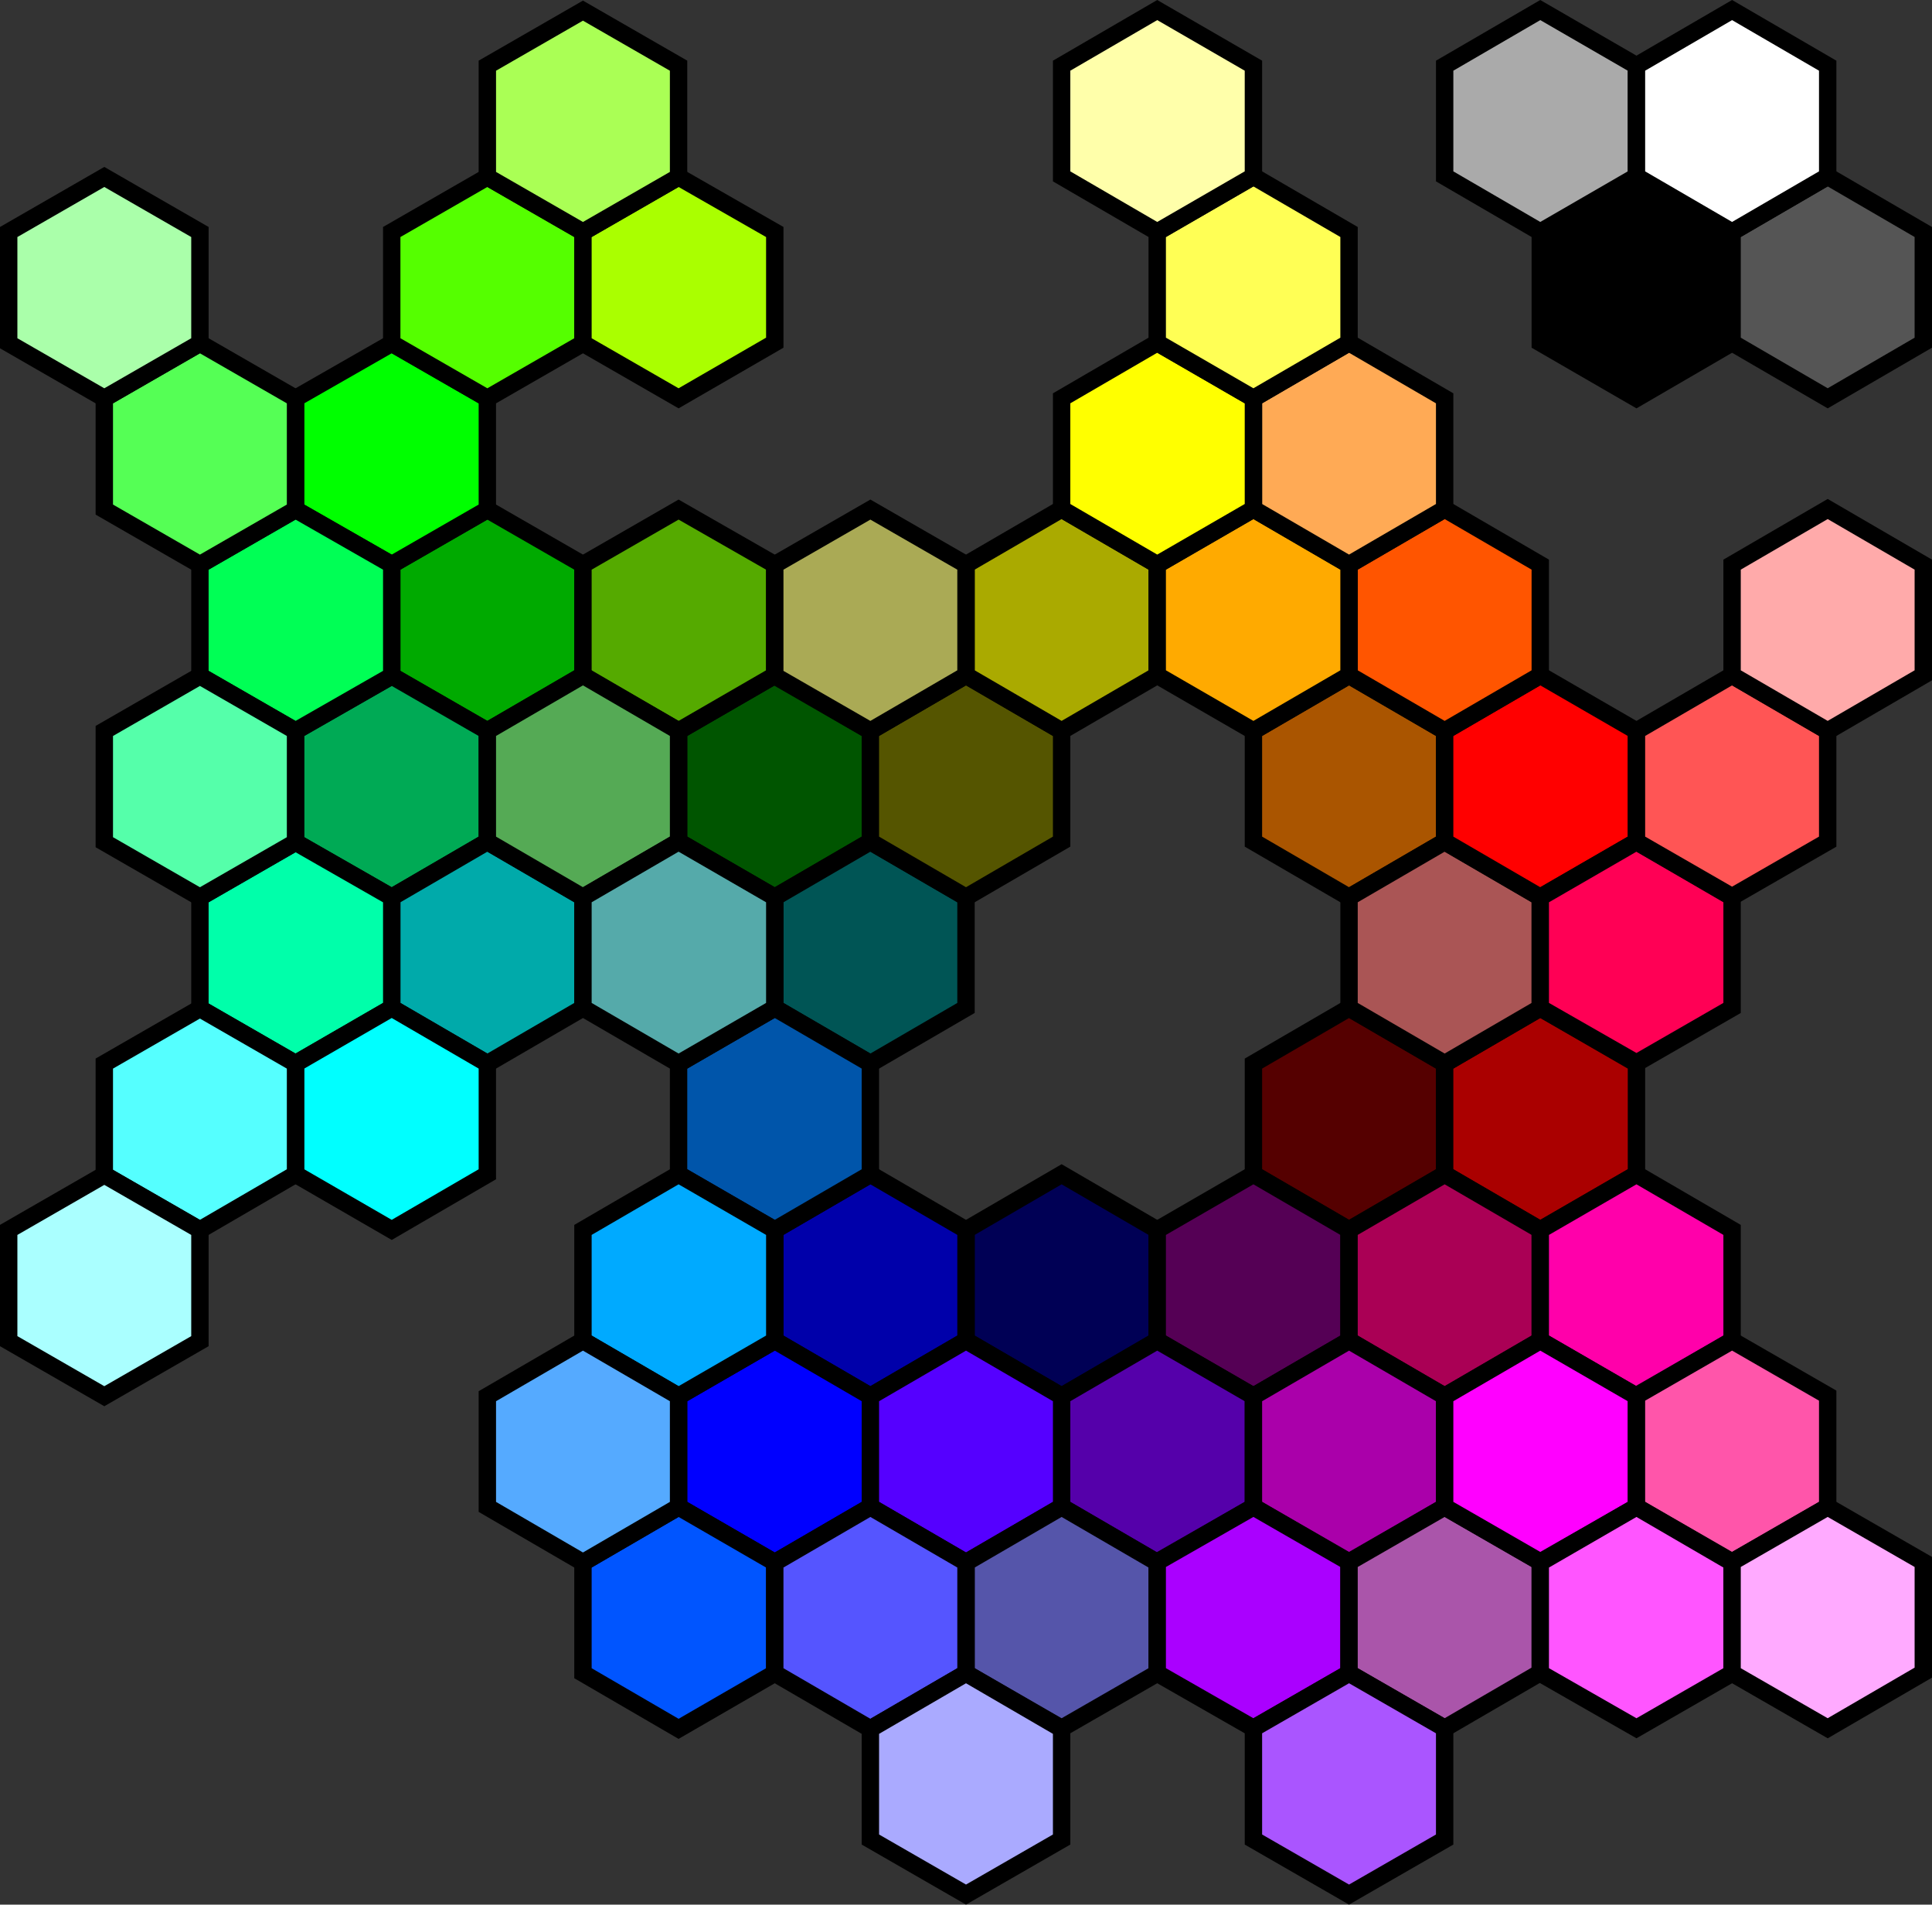 <?xml version="1.0" encoding="UTF-8" standalone="no"?>
<svg
   xmlns:dc="http://purl.org/dc/elements/1.1/"
   xmlns:cc="http://creativecommons.org/ns#"
   xmlns:rdf="http://www.w3.org/1999/02/22-rdf-syntax-ns#"
   xmlns:svg="http://www.w3.org/2000/svg"
   xmlns="http://www.w3.org/2000/svg"
   xmlns:sodipodi="http://sodipodi.sourceforge.net/DTD/sodipodi-0.dtd"
   xmlns:inkscape="http://www.inkscape.org/namespaces/inkscape"
   version="1.1"
   x="0px"
   y="0px"
   viewBox="435 240 333.4 328.666"
   enable-background="new 448.1 251.5 329.2 323.8"
   xml:space="preserve"
   id="svg2"
   inkscape:version="0.91 r13725"
   sodipodi:docname="pebble64_hexagons.svg"
   width="333.4"
   height="328.666"><rect x="435" y="240" width="333.4" height="328.666" fill="#333333" stroke="none"/><defs
     id="defs134" /><sodipodi:namedview
     pagecolor="#ffffff"
     bordercolor="#666666"
     borderopacity="1"
     objecttolerance="10"
     gridtolerance="10"
     guidetolerance="10"
     inkscape:pageopacity="0"
     inkscape:pageshadow="2"
     inkscape:window-width="936"
     inkscape:window-height="687"
     id="namedview132"
     showgrid="false"
     fit-margin-top="0"
     fit-margin-left="0"
     fit-margin-right="0"
     fit-margin-bottom="0"
     inkscape:zoom="0.96740406"
     inkscape:cx="152.6186"
     inkscape:cy="177.54779"
     inkscape:window-x="182"
     inkscape:window-y="245"
     inkscape:window-maximized="0"
     inkscape:current-layer="svg2" /><polygon
     points="728.4,317.7 711.8,308.1 711.8,289 728.4,279.4 744.9,289 744.9,308.1 "
     id="polygon4"
     style="fill:#000000;stroke:#000000;stroke-width:3;stroke-miterlimit:4;stroke-dasharray:none;stroke-opacity:1"
     inkscape:export-xdpi="38.869999"
     inkscape:export-ydpi="38.869999"
     transform="translate(-11,-8.965)" /><polygon
     points="629.2,489.9 612.7,480.3 612.7,461.2 629.2,451.6 645.7,461.2 645.7,480.3 "
     id="polygon6"
     style="fill:#000055;stroke:#000000;stroke-width:3;stroke-miterlimit:4;stroke-dasharray:none;stroke-opacity:1"
     inkscape:export-xdpi="38.869999"
     inkscape:export-ydpi="38.869999"
     transform="translate(-11,-8.965)" /><polygon
     points="596.2,489.9 579.7,480.3 579.7,461.2 596.2,451.6 612.7,461.2 612.7,480.3 "
     id="polygon8"
     style="fill:#0000aa;stroke:#000000;stroke-width:3;stroke-miterlimit:4;stroke-dasharray:none;stroke-opacity:1"
     inkscape:export-xdpi="38.869999"
     inkscape:export-ydpi="38.869999"
     transform="translate(-11,-8.965)" /><polygon
     points="579.7,518.6 563.1,509 563.1,489.9 579.7,480.3 596.2,489.9 596.2,509 "
     id="polygon10"
     style="fill:#0000ff;stroke:#000000;stroke-width:3;stroke-miterlimit:4;stroke-dasharray:none;stroke-opacity:1"
     inkscape:export-xdpi="38.869999"
     inkscape:export-ydpi="38.869999"
     transform="translate(-11,-8.965)" /><polygon
     points="579.7,403.8 563.1,394.2 563.1,375.1 579.7,365.5 596.2,375.1 596.2,394.2 "
     id="polygon12"
     style="fill:#005500;stroke:#000000;stroke-width:3;stroke-miterlimit:4;stroke-dasharray:none;stroke-opacity:1"
     inkscape:export-xdpi="38.869999"
     inkscape:export-ydpi="38.869999"
     transform="translate(-11,-8.965)" /><polygon
     points="596.2,432.5 579.7,422.9 579.7,403.8 596.2,394.2 612.7,403.8 612.7,422.9 "
     id="polygon14"
     style="fill:#005555;stroke:#000000;stroke-width:3;stroke-miterlimit:4;stroke-dasharray:none;stroke-opacity:1"
     inkscape:export-xdpi="38.869999"
     inkscape:export-ydpi="38.869999"
     transform="translate(-11,-8.965)" /><polygon
     points="579.7,461.2 563.1,451.6 563.1,432.5 579.7,422.9 596.2,432.5 596.2,451.6 "
     id="polygon16"
     style="fill:#0055aa;stroke:#000000;stroke-width:3;stroke-miterlimit:4;stroke-dasharray:none;stroke-opacity:1"
     inkscape:export-xdpi="38.869999"
     inkscape:export-ydpi="38.869999"
     transform="translate(-11,-8.965)" /><polygon
     points="563.1,547.3 546.6,537.7 546.6,518.6 563.1,509 579.7,518.6 579.7,537.7 "
     id="polygon18"
     style="fill:#0055ff;stroke:#000000;stroke-width:3;stroke-miterlimit:4;stroke-dasharray:none;stroke-opacity:1"
     inkscape:export-xdpi="38.869999"
     inkscape:export-ydpi="38.869999"
     transform="translate(-11,-8.965)" /><polygon
     points="530.1,375.1 513.6,365.6 513.6,346.4 530.1,336.9 546.6,346.4 546.6,365.5 "
     id="polygon20"
     style="fill:#00aa00;stroke:#000000;stroke-width:3;stroke-miterlimit:4;stroke-dasharray:none;stroke-opacity:1"
     inkscape:export-xdpi="38.869999"
     inkscape:export-ydpi="38.869999"
     transform="translate(-11,-8.965)" /><polygon
     points="513.6,403.8 497,394.3 497,375.1 513.6,365.6 530.1,375.1 530.1,394.2 "
     id="polygon22"
     style="fill:#00aa55;stroke:#000000;stroke-width:3;stroke-miterlimit:4;stroke-dasharray:none;stroke-opacity:1"
     inkscape:export-xdpi="38.869999"
     inkscape:export-ydpi="38.869999"
     transform="translate(-11,-8.965)" /><polygon
     points="530.1,432.5 513.6,422.9 513.6,403.8 530.1,394.2 546.6,403.8 546.6,422.9 "
     id="polygon24"
     style="fill:#00aaaa;stroke:#000000;stroke-width:3;stroke-miterlimit:4;stroke-dasharray:none;stroke-opacity:1"
     inkscape:export-xdpi="38.869999"
     inkscape:export-ydpi="38.869999"
     transform="translate(-11,-8.965)" /><polygon
     points="563.1,489.9 546.6,480.3 546.6,461.2 563.1,451.6 579.7,461.2 579.7,480.3 "
     id="polygon26"
     style="fill:#00aaff;stroke:#000000;stroke-width:3;stroke-miterlimit:4;stroke-dasharray:none;stroke-opacity:1"
     inkscape:export-xdpi="38.869999"
     inkscape:export-ydpi="38.869999"
     transform="translate(-11,-8.965)" /><polygon
     points="513.6,346.4 497,336.9 497,317.7 513.6,308.2 530.1,317.7 530.1,336.9 "
     id="polygon28"
     style="fill:#00ff00;stroke:#000000;stroke-width:3;stroke-miterlimit:4;stroke-dasharray:none;stroke-opacity:1"
     inkscape:export-xdpi="38.869999"
     inkscape:export-ydpi="38.869999"
     transform="translate(-11,-8.965)" /><polygon
     points="497,375.1 480.5,365.6 480.5,346.4 497,336.9 513.6,346.4 513.6,365.6 "
     id="polygon30"
     style="fill:#00ff55;stroke:#000000;stroke-width:3;stroke-miterlimit:4;stroke-dasharray:none;stroke-opacity:1"
     inkscape:export-xdpi="38.869999"
     inkscape:export-ydpi="38.869999"
     transform="translate(-11,-8.965)" /><polygon
     points="497,432.5 480.5,423 480.5,403.8 497,394.3 513.6,403.8 513.6,422.9 "
     id="polygon32"
     style="fill:#00ffaa;stroke:#000000;stroke-width:3;stroke-miterlimit:4;stroke-dasharray:none;stroke-opacity:1"
     inkscape:export-xdpi="38.869999"
     inkscape:export-ydpi="38.869999"
     transform="translate(-11,-8.965)" /><polygon
     points="513.6,461.2 497,451.6 497,432.5 513.6,422.9 530.1,432.5 530.1,451.6 "
     id="polygon34"
     style="fill:#00ffff;stroke:#000000;stroke-width:3;stroke-miterlimit:4;stroke-dasharray:none;stroke-opacity:1"
     inkscape:export-xdpi="38.869999"
     inkscape:export-ydpi="38.869999"
     transform="translate(-11,-8.965)" /><polygon
     points="678.8,461.2 662.3,451.6 662.3,432.5 678.8,422.9 695.3,432.5 695.3,451.6 "
     id="polygon36"
     style="fill:#550000;stroke:#000000;stroke-width:3;stroke-miterlimit:4;stroke-dasharray:none;stroke-opacity:1"
     inkscape:export-xdpi="38.869999"
     inkscape:export-ydpi="38.869999"
     transform="translate(-11,-8.965)" /><polygon
     points="662.3,489.9 645.7,480.3 645.7,461.2 662.3,451.6 678.8,461.2 678.8,480.3 "
     id="polygon38"
     style="fill:#550055;stroke:#000000;stroke-width:3;stroke-miterlimit:4;stroke-dasharray:none;stroke-opacity:1"
     inkscape:export-xdpi="38.869999"
     inkscape:export-ydpi="38.869999"
     transform="translate(-11,-8.965)" /><polygon
     points="645.7,518.6 629.2,509 629.2,489.9 645.7,480.3 662.3,489.9 662.3,509 "
     id="polygon40"
     style="fill:#5500aa;stroke:#000000;stroke-width:3;stroke-miterlimit:4;stroke-dasharray:none;stroke-opacity:1"
     inkscape:export-xdpi="38.869999"
     inkscape:export-ydpi="38.869999"
     transform="translate(-11,-8.965)" /><polygon
     points="612.7,518.6 596.2,509 596.2,489.9 612.7,480.3 629.2,489.9 629.2,509 "
     id="polygon42"
     style="fill:#5500ff;stroke:#000000;stroke-width:3;stroke-miterlimit:4;stroke-dasharray:none;stroke-opacity:1"
     inkscape:export-xdpi="38.869999"
     inkscape:export-ydpi="38.869999"
     transform="translate(-11,-8.965)" /><polygon
     points="612.7,403.8 596.2,394.2 596.2,375.1 612.7,365.5 629.2,375.1 629.2,394.2 "
     id="polygon44"
     style="fill:#555500;stroke:#000000;stroke-width:3;stroke-miterlimit:4;stroke-dasharray:none;stroke-opacity:1"
     inkscape:export-xdpi="38.869999"
     inkscape:export-ydpi="38.869999"
     transform="translate(-11,-8.965)" /><polygon
     points="761.4,317.7 744.9,308.1 744.9,289 761.4,279.4 777.9,289 777.9,308.1 "
     id="polygon46"
     style="fill:#555555;stroke:#000000;stroke-width:3;stroke-miterlimit:4;stroke-dasharray:none;stroke-opacity:1"
     inkscape:export-xdpi="38.869999"
     inkscape:export-ydpi="38.869999"
     transform="translate(-11,-8.965)" /><polygon
     points="629.2,547.2 612.7,537.7 612.7,518.6 629.2,509 645.7,518.6 645.7,537.7 "
     id="polygon48"
     style="fill:#5555aa;stroke:#000000;stroke-width:3;stroke-miterlimit:4;stroke-dasharray:none;stroke-opacity:1"
     inkscape:export-xdpi="38.869999"
     inkscape:export-ydpi="38.869999"
     transform="translate(-11,-8.965)" /><polygon
     points="596.2,547.3 579.7,537.7 579.7,518.6 596.2,509 612.7,518.6 612.7,537.7 "
     id="polygon50"
     style="fill:#5555ff;stroke:#000000;stroke-width:3;stroke-miterlimit:4;stroke-dasharray:none;stroke-opacity:1"
     inkscape:export-xdpi="38.869999"
     inkscape:export-ydpi="38.869999"
     transform="translate(-11,-8.965)" /><polygon
     points="563.1,375.1 546.6,365.6 546.6,346.4 563.1,336.9 579.7,346.4 579.7,365.5 "
     id="polygon52"
     style="fill:#55aa00;stroke:#000000;stroke-width:3;stroke-miterlimit:4;stroke-dasharray:none;stroke-opacity:1"
     inkscape:export-xdpi="38.869999"
     inkscape:export-ydpi="38.869999"
     transform="translate(-11,-8.965)" /><polygon
     points="546.6,403.8 530.1,394.2 530.1,375.1 546.6,365.5 563.1,375.1 563.1,394.2 "
     id="polygon54"
     style="fill:#55aa55;stroke:#000000;stroke-width:3;stroke-miterlimit:4;stroke-dasharray:none;stroke-opacity:1"
     inkscape:export-xdpi="38.869999"
     inkscape:export-ydpi="38.869999"
     transform="translate(-11,-8.965)" /><polygon
     points="563.1,432.5 546.6,422.9 546.6,403.8 563.1,394.2 579.7,403.8 579.7,422.9 "
     id="polygon56"
     style="fill:#55aaaa;stroke:#000000;stroke-width:3;stroke-miterlimit:4;stroke-dasharray:none;stroke-opacity:1"
     inkscape:export-xdpi="38.869999"
     inkscape:export-ydpi="38.869999"
     transform="translate(-11,-8.965)" /><polygon
     points="546.6,518.6 530.1,509 530.1,489.9 546.6,480.3 563.1,489.9 563.1,509 "
     id="polygon58"
     style="fill:#55aaff;stroke:#000000;stroke-width:3;stroke-miterlimit:4;stroke-dasharray:none;stroke-opacity:1"
     inkscape:export-xdpi="38.869999"
     inkscape:export-ydpi="38.869999"
     transform="translate(-11,-8.965)" /><polygon
     points="530.1,317.7 513.6,308.2 513.6,289 530.1,279.5 546.6,289 546.6,308.2 "
     id="polygon60"
     style="fill:#55ff00;stroke:#000000;stroke-width:3;stroke-miterlimit:4;stroke-dasharray:none;stroke-opacity:1"
     inkscape:export-xdpi="38.869999"
     inkscape:export-ydpi="38.869999"
     transform="translate(-11,-8.965)" /><polygon
     points="480.5,346.4 464,336.9 464,317.7 480.5,308.2 497,317.7 497,336.9 "
     id="polygon62"
     style="fill:#55ff55;stroke:#000000;stroke-width:3;stroke-miterlimit:4;stroke-dasharray:none;stroke-opacity:1"
     inkscape:export-xdpi="38.869999"
     inkscape:export-ydpi="38.869999"
     transform="translate(-11,-8.965)" /><polygon
     points="480.5,403.8 464,394.3 464,375.1 480.5,365.6 497,375.1 497,394.3 "
     id="polygon64"
     style="fill:#55ffaa;stroke:#000000;stroke-width:3;stroke-miterlimit:4;stroke-dasharray:none;stroke-opacity:1"
     inkscape:export-xdpi="38.869999"
     inkscape:export-ydpi="38.869999"
     transform="translate(-11,-8.965)" /><polygon
     points="480.5,461.2 464,451.7 464,432.5 480.5,423 497,432.5 497,451.6 "
     id="polygon66"
     style="fill:#55ffff;stroke:#000000;stroke-width:3;stroke-miterlimit:4;stroke-dasharray:none;stroke-opacity:1"
     inkscape:export-xdpi="38.869999"
     inkscape:export-ydpi="38.869999"
     transform="translate(-11,-8.965)" /><polygon
     points="711.8,461.2 695.3,451.6 695.3,432.5 711.8,422.9 728.4,432.5 728.4,451.6 "
     id="polygon68"
     style="fill:#aa0000;stroke:#000000;stroke-width:3;stroke-miterlimit:4;stroke-dasharray:none;stroke-opacity:1"
     inkscape:export-xdpi="38.869999"
     inkscape:export-ydpi="38.869999"
     transform="translate(-11,-8.965)" /><polygon
     points="695.3,489.9 678.8,480.3 678.8,461.2 695.3,451.6 711.8,461.2 711.8,480.3 "
     id="polygon70"
     style="fill:#aa0055;stroke:#000000;stroke-width:3;stroke-miterlimit:4;stroke-dasharray:none;stroke-opacity:1"
     inkscape:export-xdpi="38.869999"
     inkscape:export-ydpi="38.869999"
     transform="translate(-11,-8.965)" /><polygon
     points="678.8,518.6 662.3,509 662.3,489.9 678.8,480.3 695.3,489.9 695.3,509 "
     id="polygon72"
     style="fill:#aa00aa;stroke:#000000;stroke-width:3;stroke-miterlimit:4;stroke-dasharray:none;stroke-opacity:1"
     inkscape:export-xdpi="38.869999"
     inkscape:export-ydpi="38.869999"
     transform="translate(-11,-8.965)" /><polygon
     points="662.3,547.2 645.7,537.7 645.7,518.5 662.3,509 678.8,518.5 678.8,537.7 "
     id="polygon74"
     style="fill:#aa00ff;stroke:#000000;stroke-width:3;stroke-miterlimit:4;stroke-dasharray:none;stroke-opacity:1"
     inkscape:export-xdpi="38.869999"
     inkscape:export-ydpi="38.869999"
     transform="translate(-11,-8.965)" /><polygon
     points="678.8,403.8 662.3,394.2 662.3,375.1 678.8,365.5 695.3,375.1 695.3,394.2 "
     id="polygon76"
     style="fill:#aa5500;stroke:#000000;stroke-width:3;stroke-miterlimit:4;stroke-dasharray:none;stroke-opacity:1"
     inkscape:export-xdpi="38.869999"
     inkscape:export-ydpi="38.869999"
     transform="translate(-11,-8.965)" /><polygon
     points="695.3,432.5 678.8,422.9 678.8,403.8 695.3,394.2 711.8,403.8 711.8,422.9 "
     id="polygon78"
     style="fill:#aa5555;stroke:#000000;stroke-width:3;stroke-miterlimit:4;stroke-dasharray:none;stroke-opacity:1"
     inkscape:export-xdpi="38.869999"
     inkscape:export-ydpi="38.869999"
     transform="translate(-11,-8.965)" /><polygon
     points="695.3,547.2 678.8,537.7 678.8,518.5 695.3,509 711.8,518.5 711.8,537.6 "
     id="polygon80"
     style="fill:#aa55aa;stroke:#000000;stroke-width:3;stroke-miterlimit:4;stroke-dasharray:none;stroke-opacity:1"
     inkscape:export-xdpi="38.869999"
     inkscape:export-ydpi="38.869999"
     transform="translate(-11,-8.965)" /><polygon
     points="678.8,575.9 662.3,566.4 662.3,547.2 678.8,537.7 695.3,547.2 695.3,566.4 "
     id="polygon82"
     style="fill:#aa55ff;stroke:#000000;stroke-width:3;stroke-miterlimit:4;stroke-dasharray:none;stroke-opacity:1"
     inkscape:export-xdpi="38.869999"
     inkscape:export-ydpi="38.869999"
     transform="translate(-11,-8.965)" /><polygon
     points="629.2,375.1 612.7,365.5 612.7,346.4 629.2,336.8 645.7,346.4 645.7,365.5 "
     id="polygon84"
     style="fill:#aaaa00;stroke:#000000;stroke-width:3;stroke-miterlimit:4;stroke-dasharray:none;stroke-opacity:1"
     inkscape:export-xdpi="38.869999"
     inkscape:export-ydpi="38.869999"
     transform="translate(-11,-8.965)" /><polygon
     points="596.2,375.1 579.7,365.6 579.7,346.4 596.2,336.9 612.7,346.4 612.7,365.5 "
     id="polygon86"
     style="fill:#aaaa55;stroke:#000000;stroke-width:3;stroke-miterlimit:4;stroke-dasharray:none;stroke-opacity:1"
     inkscape:export-xdpi="38.869999"
     inkscape:export-ydpi="38.869999"
     transform="translate(-11,-8.965)" /><polygon
     points="711.8,289 695.3,279.4 695.3,260.3 711.8,250.7 728.4,260.3 728.4,279.4 "
     id="polygon88"
     style="fill:#aaaaaa;stroke:#000000;stroke-width:3;stroke-miterlimit:4;stroke-dasharray:none;stroke-opacity:1"
     inkscape:export-xdpi="38.869999"
     inkscape:export-ydpi="38.869999"
     transform="translate(-11,-8.965)" /><polygon
     points="744.9,289 728.4,279.4 728.4,260.3 744.9,250.7 761.4,260.3 761.4,279.4 "
     id="polygon90"
     style="fill:#ffffff;stroke:#000000;stroke-width:3;stroke-miterlimit:4;stroke-dasharray:none;stroke-opacity:1"
     inkscape:export-xdpi="38.869999"
     inkscape:export-ydpi="38.869999"
     transform="translate(-11,-8.965)" /><polygon
     points="612.7,575.9 596.2,566.4 596.2,547.3 612.7,537.7 629.2,547.3 629.2,566.4 "
     id="polygon92"
     style="fill:#aaaaff;stroke:#000000;stroke-width:3;stroke-miterlimit:4;stroke-dasharray:none;stroke-opacity:1"
     inkscape:export-xdpi="38.869999"
     inkscape:export-ydpi="38.869999"
     transform="translate(-11,-8.965)" /><polygon
     points="563.1,317.7 546.6,308.2 546.6,289 563.1,279.5 579.7,289 579.7,308.1 "
     id="polygon94"
     style="fill:#aaff00;stroke:#000000;stroke-width:3;stroke-miterlimit:4;stroke-dasharray:none;stroke-opacity:1"
     inkscape:export-xdpi="38.869999"
     inkscape:export-ydpi="38.869999"
     transform="translate(-11,-8.965)" /><polygon
     points="546.6,289 530.1,279.5 530.1,260.3 546.6,250.8 563.1,260.3 563.1,279.5 "
     id="polygon96"
     style="fill:#aaff55;stroke:#000000;stroke-width:3;stroke-miterlimit:4;stroke-dasharray:none;stroke-opacity:1"
     inkscape:export-xdpi="38.869999"
     inkscape:export-ydpi="38.869999"
     transform="translate(-11,-8.965)" /><polygon
     points="464,317.7 447.5,308.2 447.5,289 464,279.5 480.5,289 480.5,308.2 "
     id="polygon98"
     style="fill:#aaffaa;stroke:#000000;stroke-width:3;stroke-miterlimit:4;stroke-dasharray:none;stroke-opacity:1"
     inkscape:export-xdpi="38.869999"
     inkscape:export-ydpi="38.869999"
     transform="translate(-11,-8.965)" /><polygon
     points="464,489.9 447.5,480.4 447.5,461.2 464,451.7 480.5,461.2 480.5,480.4 "
     id="polygon100"
     style="fill:#aaffff;stroke:#000000;stroke-width:3;stroke-miterlimit:4;stroke-dasharray:none;stroke-opacity:1"
     inkscape:export-xdpi="38.869999"
     inkscape:export-ydpi="38.869999"
     transform="translate(-11,-8.965)" /><polygon
     points="711.8,403.8 695.3,394.2 695.3,375.1 711.8,365.5 728.4,375.1 728.4,394.2 "
     id="polygon102"
     style="fill:#ff0000;stroke:#000000;stroke-width:3;stroke-miterlimit:4;stroke-dasharray:none;stroke-opacity:1"
     inkscape:export-xdpi="38.869999"
     inkscape:export-ydpi="38.869999"
     transform="translate(-11,-8.965)" /><polygon
     points="728.4,432.4 711.8,422.9 711.8,403.8 728.4,394.2 744.9,403.8 744.9,422.9 "
     id="polygon104"
     style="fill:#ff0055;stroke:#000000;stroke-width:3;stroke-miterlimit:4;stroke-dasharray:none;stroke-opacity:1"
     inkscape:export-xdpi="38.869999"
     inkscape:export-ydpi="38.869999"
     transform="translate(-11,-8.965)" /><polygon
     points="728.4,489.9 711.8,480.3 711.8,461.2 728.4,451.6 744.9,461.2 744.9,480.3 "
     id="polygon106"
     style="fill:#ff00aa;stroke:#000000;stroke-width:3;stroke-miterlimit:4;stroke-dasharray:none;stroke-opacity:1"
     inkscape:export-xdpi="38.869999"
     inkscape:export-ydpi="38.869999"
     transform="translate(-11,-8.965)" /><polygon
     points="711.8,518.5 695.3,509 695.3,489.9 711.8,480.3 728.4,489.9 728.4,509 "
     id="polygon108"
     style="fill:#ff00ff;stroke:#000000;stroke-width:3;stroke-miterlimit:4;stroke-dasharray:none;stroke-opacity:1"
     inkscape:export-xdpi="38.869999"
     inkscape:export-ydpi="38.869999"
     transform="translate(-11,-8.965)" /><polygon
     points="695.3,375.1 678.8,365.5 678.8,346.4 695.3,336.8 711.8,346.4 711.8,365.5 "
     id="polygon110"
     style="fill:#ff5500;stroke:#000000;stroke-width:3;stroke-miterlimit:4;stroke-dasharray:none;stroke-opacity:1"
     inkscape:export-xdpi="38.869999"
     inkscape:export-ydpi="38.869999"
     transform="translate(-11,-8.965)" /><polygon
     points="744.9,403.7 728.4,394.2 728.4,375.1 744.9,365.5 761.4,375.1 761.4,394.2 "
     id="polygon112"
     style="fill:#ff5555;stroke:#000000;stroke-width:3;stroke-miterlimit:4;stroke-dasharray:none;stroke-opacity:1"
     inkscape:export-xdpi="38.869999"
     inkscape:export-ydpi="38.869999"
     transform="translate(-11,-8.965)" /><polygon
     points="744.9,518.5 728.4,509 728.4,489.8 744.9,480.3 761.4,489.8 761.4,509 "
     id="polygon114"
     style="fill:#ff55aa;stroke:#000000;stroke-width:3;stroke-miterlimit:4;stroke-dasharray:none;stroke-opacity:1"
     inkscape:export-xdpi="38.869999"
     inkscape:export-ydpi="38.869999"
     transform="translate(-11,-8.965)" /><polygon
     points="728.4,547.2 711.8,537.7 711.8,518.6 728.4,509 744.9,518.6 744.9,537.7 "
     id="polygon116"
     style="fill:#ff55ff;stroke:#000000;stroke-width:3;stroke-miterlimit:4;stroke-dasharray:none;stroke-opacity:1"
     inkscape:export-xdpi="38.869999"
     inkscape:export-ydpi="38.869999"
     transform="translate(-11,-8.965)" /><polygon
     points="662.3,375.1 645.7,365.5 645.7,346.4 662.3,336.8 678.8,346.4 678.8,365.5 "
     id="polygon118"
     style="fill:#ffaa00;stroke:#000000;stroke-width:3;stroke-miterlimit:4;stroke-dasharray:none;stroke-opacity:1"
     inkscape:export-xdpi="38.869999"
     inkscape:export-ydpi="38.869999"
     transform="translate(-11,-8.965)" /><polygon
     points="678.8,346.4 662.3,336.8 662.3,317.7 678.8,308.1 695.3,317.7 695.3,336.8 "
     id="polygon120"
     style="fill:#ffaa55;stroke:#000000;stroke-width:3;stroke-miterlimit:4;stroke-dasharray:none;stroke-opacity:1"
     inkscape:export-xdpi="38.869999"
     inkscape:export-ydpi="38.869999"
     transform="translate(-11,-8.965)" /><polygon
     points="761.4,375.1 744.9,365.5 744.9,346.4 761.4,336.8 777.9,346.4 777.9,365.5 "
     id="polygon122"
     style="fill:#ffaaaa;stroke:#000000;stroke-width:3;stroke-miterlimit:4;stroke-dasharray:none;stroke-opacity:1"
     inkscape:export-xdpi="38.869999"
     inkscape:export-ydpi="38.869999"
     transform="translate(-11,-8.965)" /><polygon
     points="761.4,547.2 744.9,537.7 744.9,518.5 761.4,509 777.9,518.5 777.9,537.6 "
     id="polygon124"
     style="fill:#ffaaff;stroke:#000000;stroke-width:3;stroke-miterlimit:4;stroke-dasharray:none;stroke-opacity:1"
     inkscape:export-xdpi="38.869999"
     inkscape:export-ydpi="38.869999"
     transform="translate(-11,-8.965)" /><polygon
     points="645.7,346.4 629.2,336.8 629.2,317.7 645.7,308.1 662.3,317.7 662.3,336.8 "
     id="polygon126"
     style="fill:#ffff00;stroke:#000000;stroke-width:3;stroke-miterlimit:4;stroke-dasharray:none;stroke-opacity:1"
     inkscape:export-xdpi="38.869999"
     inkscape:export-ydpi="38.869999"
     transform="translate(-11,-8.965)" /><polygon
     points="662.3,317.7 645.7,308.1 645.7,289 662.3,279.4 678.8,289 678.8,308.1 "
     id="polygon128"
     style="fill:#ffff55;stroke:#000000;stroke-width:3;stroke-miterlimit:4;stroke-dasharray:none;stroke-opacity:1"
     inkscape:export-xdpi="38.869999"
     inkscape:export-ydpi="38.869999"
     transform="translate(-11,-8.965)" /><polygon
     points="645.7,289 629.2,279.4 629.2,260.3 645.7,250.7 662.3,260.3 662.3,279.4 "
     id="polygon130"
     style="fill:#ffffaa;stroke:#000000;stroke-width:3;stroke-miterlimit:4;stroke-dasharray:none;stroke-opacity:1"
     inkscape:export-xdpi="38.869999"
     inkscape:export-ydpi="38.869999"
     transform="translate(-11,-8.965)" /></svg>